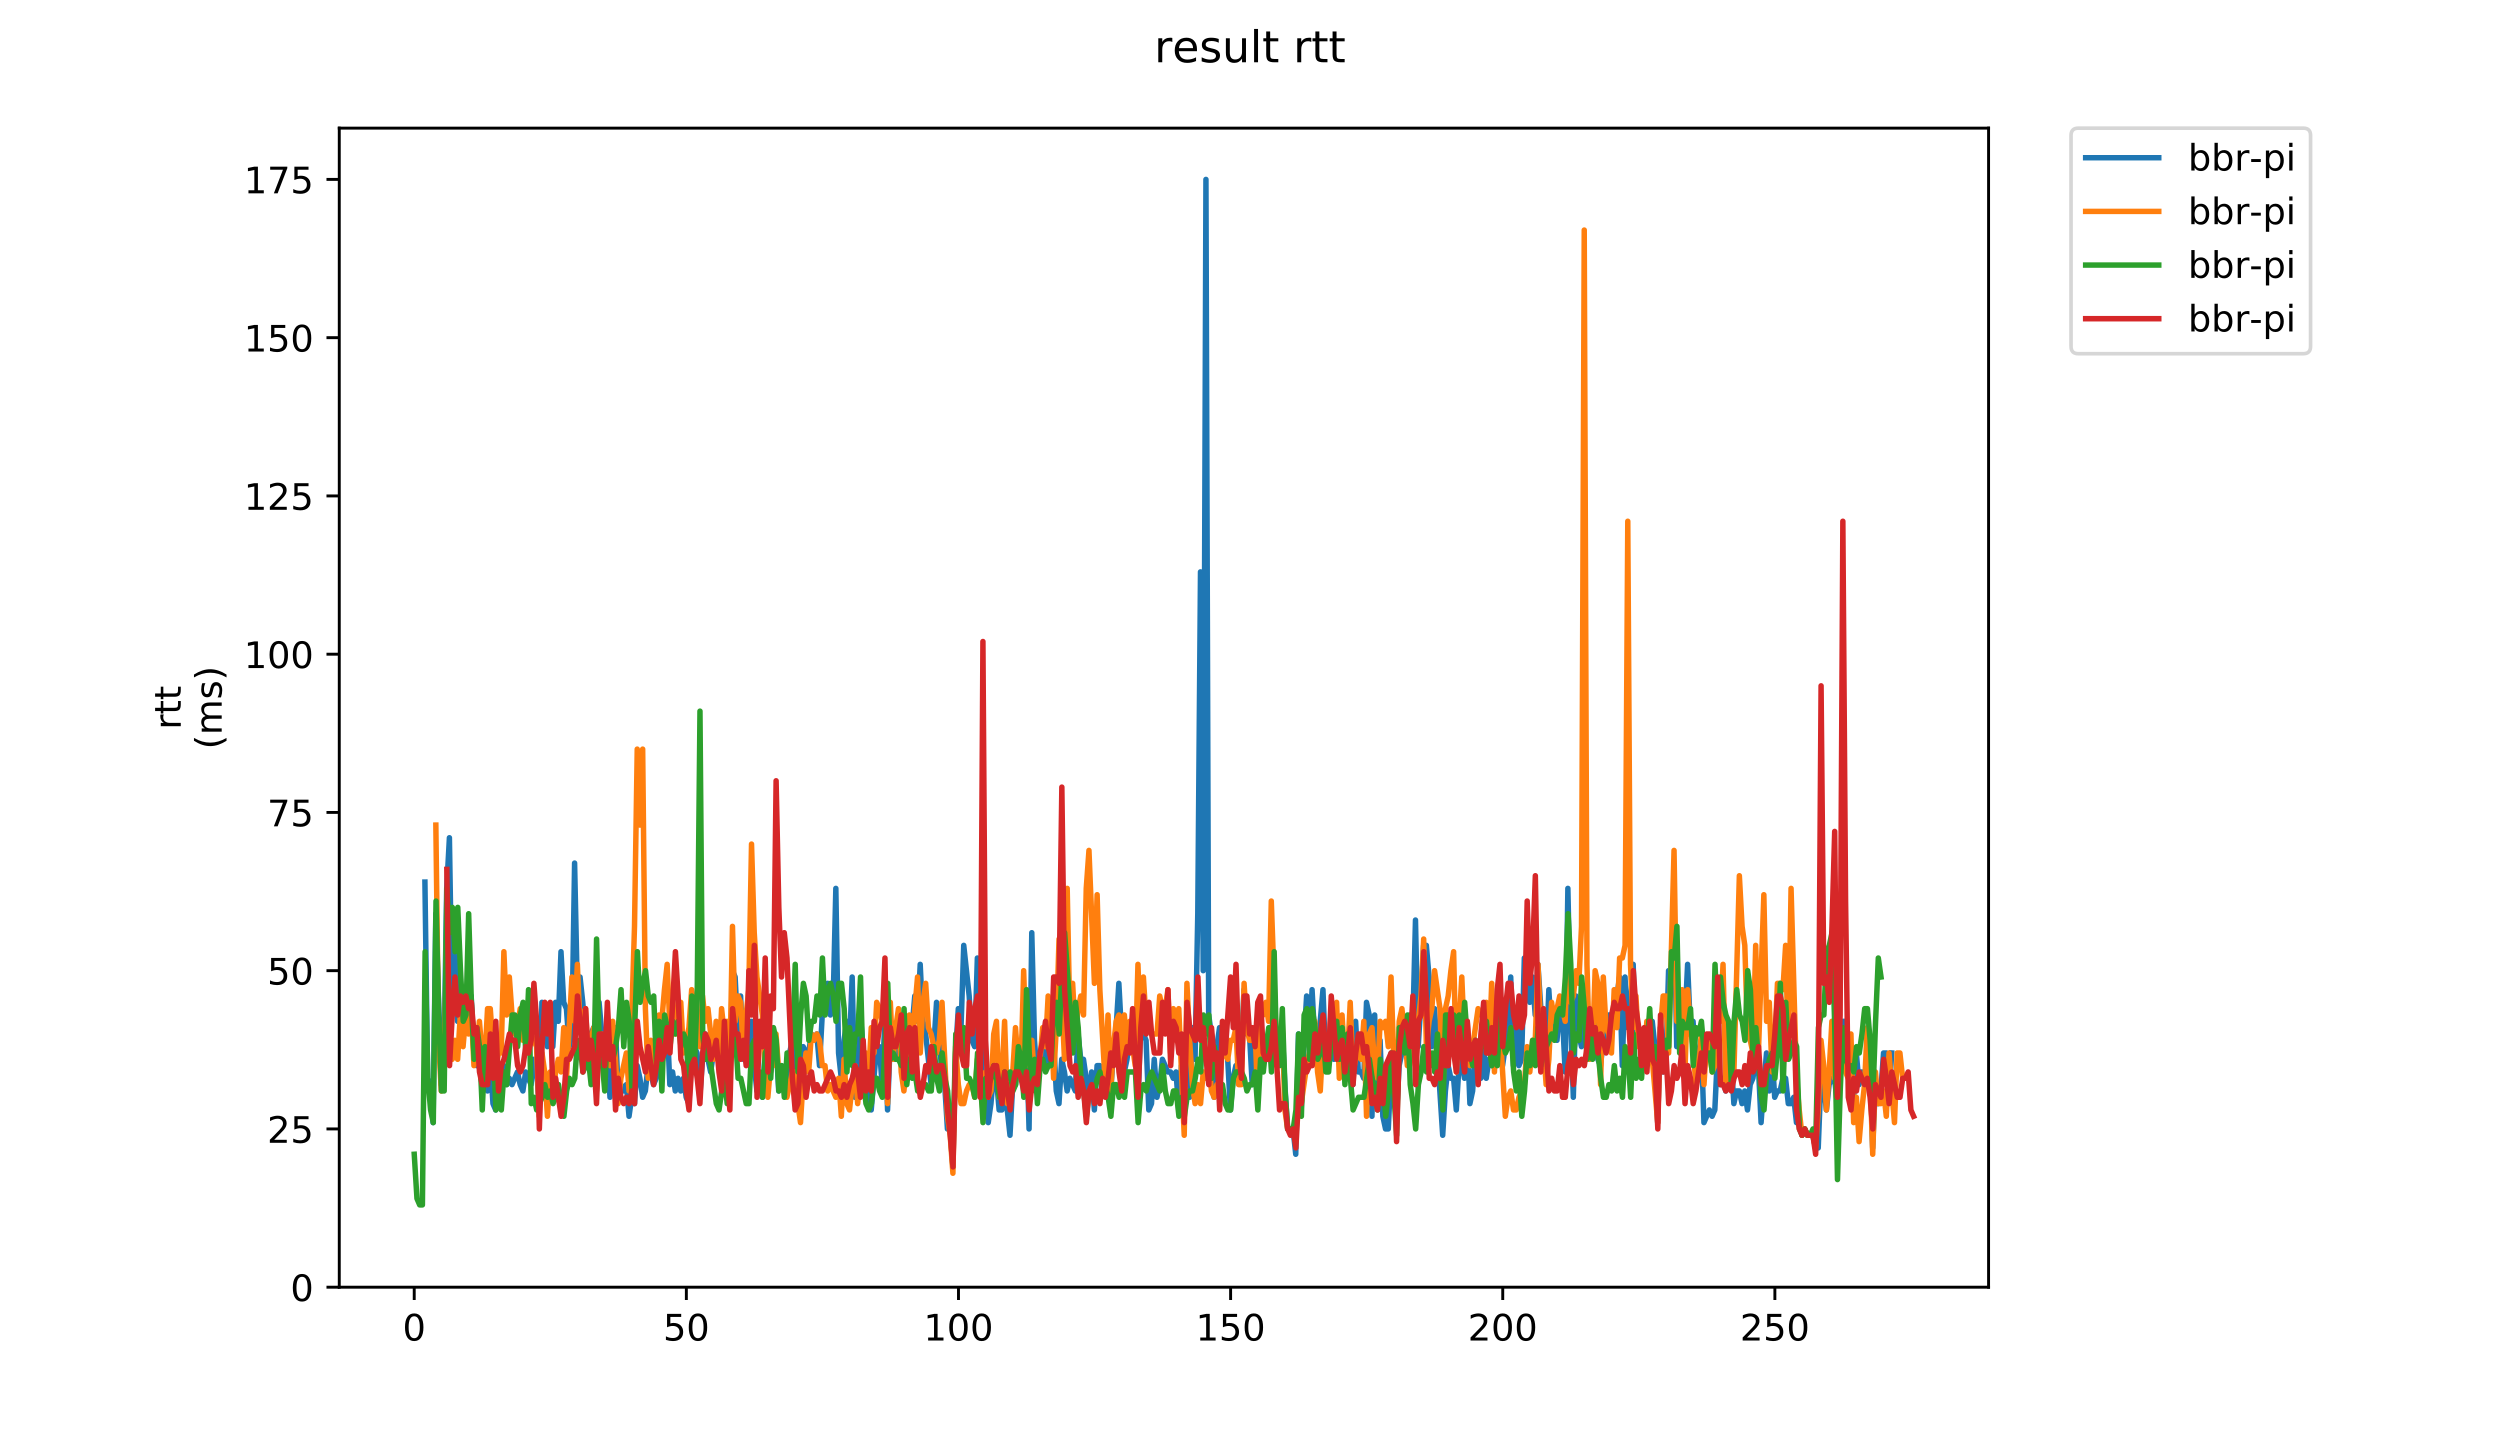 <?xml version="1.0" encoding="utf-8" standalone="no"?>
<!DOCTYPE svg PUBLIC "-//W3C//DTD SVG 1.1//EN"
  "http://www.w3.org/Graphics/SVG/1.1/DTD/svg11.dtd">
<!-- Created with matplotlib (https://matplotlib.org/) -->
<svg height="396pt" version="1.1" viewBox="0 0 684 396" width="684pt" xmlns="http://www.w3.org/2000/svg" xmlns:xlink="http://www.w3.org/1999/xlink">
 <defs>
  <style type="text/css">
*{stroke-linecap:butt;stroke-linejoin:round;}
  </style>
 </defs>
 <g id="figure_1">
  <g id="patch_1">
   <path d="M 0 396 
L 684 396 
L 684 0 
L 0 0 
z
" style="fill:#ffffff;"/>
  </g>
  <g id="axes_1">
   <g id="patch_2">
    <path d="M 92.824 352.174 
L 544.074 352.174 
L 544.074 35.062 
L 92.824 35.062 
z
" style="fill:#ffffff;"/>
   </g>
   <g id="matplotlib.axis_1">
    <g id="xtick_1">
     <g id="line2d_1">
      <defs>
       <path d="M 0 0 
L 0 3.5 
" id="m82072da9da" style="stroke:#000000;stroke-width:0.8;"/>
      </defs>
      <g>
       <use style="stroke:#000000;stroke-width:0.8;" x="113.331" xlink:href="#m82072da9da" y="352.174"/>
      </g>
     </g>
     <g id="text_1">
      <!-- 0 -->
      <defs>
       <path d="M 31.781 66.406 
Q 24.172 66.406 20.328 58.906 
Q 16.5 51.422 16.5 36.375 
Q 16.5 21.391 20.328 13.891 
Q 24.172 6.391 31.781 6.391 
Q 39.453 6.391 43.281 13.891 
Q 47.125 21.391 47.125 36.375 
Q 47.125 51.422 43.281 58.906 
Q 39.453 66.406 31.781 66.406 
z
M 31.781 74.219 
Q 44.047 74.219 50.516 64.516 
Q 56.984 54.828 56.984 36.375 
Q 56.984 17.969 50.516 8.266 
Q 44.047 -1.422 31.781 -1.422 
Q 19.531 -1.422 13.062 8.266 
Q 6.594 17.969 6.594 36.375 
Q 6.594 54.828 13.062 64.516 
Q 19.531 74.219 31.781 74.219 
z
" id="DejaVuSans-48"/>
      </defs>
      <g transform="translate(110.15 366.773)scale(0.1 -0.1)">
       <use xlink:href="#DejaVuSans-48"/>
      </g>
     </g>
    </g>
    <g id="xtick_2">
     <g id="line2d_2">
      <g>
       <use style="stroke:#000000;stroke-width:0.8;" x="187.786" xlink:href="#m82072da9da" y="352.174"/>
      </g>
     </g>
     <g id="text_2">
      <!-- 50 -->
      <defs>
       <path d="M 10.797 72.906 
L 49.516 72.906 
L 49.516 64.594 
L 19.828 64.594 
L 19.828 46.734 
Q 21.969 47.469 24.109 47.828 
Q 26.266 48.188 28.422 48.188 
Q 40.625 48.188 47.75 41.5 
Q 54.891 34.812 54.891 23.391 
Q 54.891 11.625 47.562 5.094 
Q 40.234 -1.422 26.906 -1.422 
Q 22.312 -1.422 17.547 -0.641 
Q 12.797 0.141 7.719 1.703 
L 7.719 11.625 
Q 12.109 9.234 16.797 8.062 
Q 21.484 6.891 26.703 6.891 
Q 35.156 6.891 40.078 11.328 
Q 45.016 15.766 45.016 23.391 
Q 45.016 31 40.078 35.438 
Q 35.156 39.891 26.703 39.891 
Q 22.75 39.891 18.812 39.016 
Q 14.891 38.141 10.797 36.281 
z
" id="DejaVuSans-53"/>
      </defs>
      <g transform="translate(181.423 366.773)scale(0.1 -0.1)">
       <use xlink:href="#DejaVuSans-53"/>
       <use x="63.623" xlink:href="#DejaVuSans-48"/>
      </g>
     </g>
    </g>
    <g id="xtick_3">
     <g id="line2d_3">
      <g>
       <use style="stroke:#000000;stroke-width:0.8;" x="262.241" xlink:href="#m82072da9da" y="352.174"/>
      </g>
     </g>
     <g id="text_3">
      <!-- 100 -->
      <defs>
       <path d="M 12.406 8.297 
L 28.516 8.297 
L 28.516 63.922 
L 10.984 60.406 
L 10.984 69.391 
L 28.422 72.906 
L 38.281 72.906 
L 38.281 8.297 
L 54.391 8.297 
L 54.391 0 
L 12.406 0 
z
" id="DejaVuSans-49"/>
      </defs>
      <g transform="translate(252.697 366.773)scale(0.1 -0.1)">
       <use xlink:href="#DejaVuSans-49"/>
       <use x="63.623" xlink:href="#DejaVuSans-48"/>
       <use x="127.246" xlink:href="#DejaVuSans-48"/>
      </g>
     </g>
    </g>
    <g id="xtick_4">
     <g id="line2d_4">
      <g>
       <use style="stroke:#000000;stroke-width:0.8;" x="336.696" xlink:href="#m82072da9da" y="352.174"/>
      </g>
     </g>
     <g id="text_4">
      <!-- 150 -->
      <g transform="translate(327.152 366.773)scale(0.1 -0.1)">
       <use xlink:href="#DejaVuSans-49"/>
       <use x="63.623" xlink:href="#DejaVuSans-53"/>
       <use x="127.246" xlink:href="#DejaVuSans-48"/>
      </g>
     </g>
    </g>
    <g id="xtick_5">
     <g id="line2d_5">
      <g>
       <use style="stroke:#000000;stroke-width:0.8;" x="411.15" xlink:href="#m82072da9da" y="352.174"/>
      </g>
     </g>
     <g id="text_5">
      <!-- 200 -->
      <defs>
       <path d="M 19.188 8.297 
L 53.609 8.297 
L 53.609 0 
L 7.328 0 
L 7.328 8.297 
Q 12.938 14.109 22.625 23.891 
Q 32.328 33.688 34.812 36.531 
Q 39.547 41.844 41.422 45.531 
Q 43.312 49.219 43.312 52.781 
Q 43.312 58.594 39.234 62.25 
Q 35.156 65.922 28.609 65.922 
Q 23.969 65.922 18.812 64.312 
Q 13.672 62.703 7.812 59.422 
L 7.812 69.391 
Q 13.766 71.781 18.938 73 
Q 24.125 74.219 28.422 74.219 
Q 39.75 74.219 46.484 68.547 
Q 53.219 62.891 53.219 53.422 
Q 53.219 48.922 51.531 44.891 
Q 49.859 40.875 45.406 35.406 
Q 44.188 33.984 37.641 27.219 
Q 31.109 20.453 19.188 8.297 
z
" id="DejaVuSans-50"/>
      </defs>
      <g transform="translate(401.607 366.773)scale(0.1 -0.1)">
       <use xlink:href="#DejaVuSans-50"/>
       <use x="63.623" xlink:href="#DejaVuSans-48"/>
       <use x="127.246" xlink:href="#DejaVuSans-48"/>
      </g>
     </g>
    </g>
    <g id="xtick_6">
     <g id="line2d_6">
      <g>
       <use style="stroke:#000000;stroke-width:0.8;" x="485.605" xlink:href="#m82072da9da" y="352.174"/>
      </g>
     </g>
     <g id="text_6">
      <!-- 250 -->
      <g transform="translate(476.062 366.773)scale(0.1 -0.1)">
       <use xlink:href="#DejaVuSans-50"/>
       <use x="63.623" xlink:href="#DejaVuSans-53"/>
       <use x="127.246" xlink:href="#DejaVuSans-48"/>
      </g>
     </g>
    </g>
   </g>
   <g id="matplotlib.axis_2">
    <g id="ytick_1">
     <g id="line2d_7">
      <defs>
       <path d="M 0 0 
L -3.5 0 
" id="m53acd245c8" style="stroke:#000000;stroke-width:0.8;"/>
      </defs>
      <g>
       <use style="stroke:#000000;stroke-width:0.8;" x="92.824" xlink:href="#m53acd245c8" y="352.174"/>
      </g>
     </g>
     <g id="text_7">
      <!-- 0 -->
      <g transform="translate(79.461 355.973)scale(0.1 -0.1)">
       <use xlink:href="#DejaVuSans-48"/>
      </g>
     </g>
    </g>
    <g id="ytick_2">
     <g id="line2d_8">
      <g>
       <use style="stroke:#000000;stroke-width:0.8;" x="92.824" xlink:href="#m53acd245c8" y="308.877"/>
      </g>
     </g>
     <g id="text_8">
      <!-- 25 -->
      <g transform="translate(73.099 312.676)scale(0.1 -0.1)">
       <use xlink:href="#DejaVuSans-50"/>
       <use x="63.623" xlink:href="#DejaVuSans-53"/>
      </g>
     </g>
    </g>
    <g id="ytick_3">
     <g id="line2d_9">
      <g>
       <use style="stroke:#000000;stroke-width:0.8;" x="92.824" xlink:href="#m53acd245c8" y="265.579"/>
      </g>
     </g>
     <g id="text_9">
      <!-- 50 -->
      <g transform="translate(73.099 269.378)scale(0.1 -0.1)">
       <use xlink:href="#DejaVuSans-53"/>
       <use x="63.623" xlink:href="#DejaVuSans-48"/>
      </g>
     </g>
    </g>
    <g id="ytick_4">
     <g id="line2d_10">
      <g>
       <use style="stroke:#000000;stroke-width:0.8;" x="92.824" xlink:href="#m53acd245c8" y="222.281"/>
      </g>
     </g>
     <g id="text_10">
      <!-- 75 -->
      <defs>
       <path d="M 8.203 72.906 
L 55.078 72.906 
L 55.078 68.703 
L 28.609 0 
L 18.312 0 
L 43.219 64.594 
L 8.203 64.594 
z
" id="DejaVuSans-55"/>
      </defs>
      <g transform="translate(73.099 226.081)scale(0.1 -0.1)">
       <use xlink:href="#DejaVuSans-55"/>
       <use x="63.623" xlink:href="#DejaVuSans-53"/>
      </g>
     </g>
    </g>
    <g id="ytick_5">
     <g id="line2d_11">
      <g>
       <use style="stroke:#000000;stroke-width:0.8;" x="92.824" xlink:href="#m53acd245c8" y="178.984"/>
      </g>
     </g>
     <g id="text_11">
      <!-- 100 -->
      <g transform="translate(66.736 182.783)scale(0.1 -0.1)">
       <use xlink:href="#DejaVuSans-49"/>
       <use x="63.623" xlink:href="#DejaVuSans-48"/>
       <use x="127.246" xlink:href="#DejaVuSans-48"/>
      </g>
     </g>
    </g>
    <g id="ytick_6">
     <g id="line2d_12">
      <g>
       <use style="stroke:#000000;stroke-width:0.8;" x="92.824" xlink:href="#m53acd245c8" y="135.686"/>
      </g>
     </g>
     <g id="text_12">
      <!-- 125 -->
      <g transform="translate(66.736 139.485)scale(0.1 -0.1)">
       <use xlink:href="#DejaVuSans-49"/>
       <use x="63.623" xlink:href="#DejaVuSans-50"/>
       <use x="127.246" xlink:href="#DejaVuSans-53"/>
      </g>
     </g>
    </g>
    <g id="ytick_7">
     <g id="line2d_13">
      <g>
       <use style="stroke:#000000;stroke-width:0.8;" x="92.824" xlink:href="#m53acd245c8" y="92.389"/>
      </g>
     </g>
     <g id="text_13">
      <!-- 150 -->
      <g transform="translate(66.736 96.188)scale(0.1 -0.1)">
       <use xlink:href="#DejaVuSans-49"/>
       <use x="63.623" xlink:href="#DejaVuSans-53"/>
       <use x="127.246" xlink:href="#DejaVuSans-48"/>
      </g>
     </g>
    </g>
    <g id="ytick_8">
     <g id="line2d_14">
      <g>
       <use style="stroke:#000000;stroke-width:0.8;" x="92.824" xlink:href="#m53acd245c8" y="49.091"/>
      </g>
     </g>
     <g id="text_14">
      <!-- 175 -->
      <g transform="translate(66.736 52.89)scale(0.1 -0.1)">
       <use xlink:href="#DejaVuSans-49"/>
       <use x="63.623" xlink:href="#DejaVuSans-55"/>
       <use x="127.246" xlink:href="#DejaVuSans-53"/>
      </g>
     </g>
    </g>
    <g id="text_15">
     <!-- rtt -->
     <defs>
      <path d="M 41.109 46.297 
Q 39.594 47.172 37.812 47.578 
Q 36.031 48 33.891 48 
Q 26.266 48 22.188 43.047 
Q 18.109 38.094 18.109 28.812 
L 18.109 0 
L 9.078 0 
L 9.078 54.688 
L 18.109 54.688 
L 18.109 46.188 
Q 20.953 51.172 25.484 53.578 
Q 30.031 56 36.531 56 
Q 37.453 56 38.578 55.875 
Q 39.703 55.766 41.062 55.516 
z
" id="DejaVuSans-114"/>
      <path d="M 18.312 70.219 
L 18.312 54.688 
L 36.812 54.688 
L 36.812 47.703 
L 18.312 47.703 
L 18.312 18.016 
Q 18.312 11.328 20.141 9.422 
Q 21.969 7.516 27.594 7.516 
L 36.812 7.516 
L 36.812 0 
L 27.594 0 
Q 17.188 0 13.234 3.875 
Q 9.281 7.766 9.281 18.016 
L 9.281 47.703 
L 2.688 47.703 
L 2.688 54.688 
L 9.281 54.688 
L 9.281 70.219 
z
" id="DejaVuSans-116"/>
     </defs>
     <g transform="translate(49.459 199.594)rotate(-90)scale(0.1 -0.1)">
      <use xlink:href="#DejaVuSans-114"/>
      <use x="41.113" xlink:href="#DejaVuSans-116"/>
      <use x="80.322" xlink:href="#DejaVuSans-116"/>
     </g>
     <!-- (ms) -->
     <defs>
      <path d="M 31 75.875 
Q 24.469 64.656 21.281 53.656 
Q 18.109 42.672 18.109 31.391 
Q 18.109 20.125 21.312 9.062 
Q 24.516 -2 31 -13.188 
L 23.188 -13.188 
Q 15.875 -1.703 12.234 9.375 
Q 8.594 20.453 8.594 31.391 
Q 8.594 42.281 12.203 53.312 
Q 15.828 64.359 23.188 75.875 
z
" id="DejaVuSans-40"/>
      <path d="M 52 44.188 
Q 55.375 50.25 60.062 53.125 
Q 64.75 56 71.094 56 
Q 79.641 56 84.281 50.016 
Q 88.922 44.047 88.922 33.016 
L 88.922 0 
L 79.891 0 
L 79.891 32.719 
Q 79.891 40.578 77.094 44.375 
Q 74.312 48.188 68.609 48.188 
Q 61.625 48.188 57.562 43.547 
Q 53.516 38.922 53.516 30.906 
L 53.516 0 
L 44.484 0 
L 44.484 32.719 
Q 44.484 40.625 41.703 44.406 
Q 38.922 48.188 33.109 48.188 
Q 26.219 48.188 22.156 43.531 
Q 18.109 38.875 18.109 30.906 
L 18.109 0 
L 9.078 0 
L 9.078 54.688 
L 18.109 54.688 
L 18.109 46.188 
Q 21.188 51.219 25.484 53.609 
Q 29.781 56 35.688 56 
Q 41.656 56 45.828 52.969 
Q 50 49.953 52 44.188 
z
" id="DejaVuSans-109"/>
      <path d="M 44.281 53.078 
L 44.281 44.578 
Q 40.484 46.531 36.375 47.5 
Q 32.281 48.484 27.875 48.484 
Q 21.188 48.484 17.844 46.438 
Q 14.5 44.391 14.5 40.281 
Q 14.5 37.156 16.891 35.375 
Q 19.281 33.594 26.516 31.984 
L 29.594 31.297 
Q 39.156 29.25 43.188 25.516 
Q 47.219 21.781 47.219 15.094 
Q 47.219 7.469 41.188 3.016 
Q 35.156 -1.422 24.609 -1.422 
Q 20.219 -1.422 15.453 -0.562 
Q 10.688 0.297 5.422 2 
L 5.422 11.281 
Q 10.406 8.688 15.234 7.391 
Q 20.062 6.109 24.812 6.109 
Q 31.156 6.109 34.562 8.281 
Q 37.984 10.453 37.984 14.406 
Q 37.984 18.062 35.516 20.016 
Q 33.062 21.969 24.703 23.781 
L 21.578 24.516 
Q 13.234 26.266 9.516 29.906 
Q 5.812 33.547 5.812 39.891 
Q 5.812 47.609 11.281 51.797 
Q 16.75 56 26.812 56 
Q 31.781 56 36.172 55.266 
Q 40.578 54.547 44.281 53.078 
z
" id="DejaVuSans-115"/>
      <path d="M 8.016 75.875 
L 15.828 75.875 
Q 23.141 64.359 26.781 53.312 
Q 30.422 42.281 30.422 31.391 
Q 30.422 20.453 26.781 9.375 
Q 23.141 -1.703 15.828 -13.188 
L 8.016 -13.188 
Q 14.5 -2 17.703 9.062 
Q 20.906 20.125 20.906 31.391 
Q 20.906 42.672 17.703 53.656 
Q 14.5 64.656 8.016 75.875 
z
" id="DejaVuSans-41"/>
     </defs>
     <g transform="translate(60.657 204.995)rotate(-90)scale(0.1 -0.1)">
      <use xlink:href="#DejaVuSans-40"/>
      <use x="39.014" xlink:href="#DejaVuSans-109"/>
      <use x="136.426" xlink:href="#DejaVuSans-115"/>
      <use x="188.525" xlink:href="#DejaVuSans-41"/>
     </g>
    </g>
   </g>
   <g id="line2d_15">
    <path clip-path="url(#p04b43023fa)" d="M 116.258 241.332 
L 117.003 295.021 
L 117.747 296.753 
L 118.492 307.145 
L 119.237 249.992 
L 120.726 296.753 
L 121.47 289.826 
L 122.215 243.064 
L 122.959 229.209 
L 123.704 275.97 
L 124.448 253.456 
L 125.193 279.434 
L 125.938 275.97 
L 126.682 279.434 
L 127.427 281.166 
L 128.171 277.702 
L 128.916 272.507 
L 129.66 288.094 
L 130.405 291.558 
L 131.149 291.558 
L 131.894 295.021 
L 132.638 293.289 
L 133.383 298.485 
L 134.128 289.826 
L 134.872 301.949 
L 135.617 303.681 
L 136.361 296.753 
L 137.106 295.021 
L 137.85 291.558 
L 138.595 296.753 
L 139.339 295.021 
L 140.084 296.753 
L 141.573 293.289 
L 142.318 296.753 
L 143.062 298.485 
L 143.807 293.289 
L 145.296 296.753 
L 146.04 289.826 
L 146.785 291.558 
L 147.529 303.681 
L 148.274 274.238 
L 149.019 277.702 
L 149.763 286.362 
L 150.508 284.63 
L 151.252 286.362 
L 151.997 274.238 
L 152.741 279.434 
L 153.486 260.383 
L 154.23 274.238 
L 154.975 275.97 
L 155.719 286.362 
L 156.464 282.898 
L 157.209 236.137 
L 157.953 270.775 
L 158.698 267.311 
L 159.442 274.238 
L 160.187 282.898 
L 160.931 286.362 
L 161.676 282.898 
L 162.42 281.166 
L 163.165 298.485 
L 163.91 274.238 
L 164.654 282.898 
L 165.399 282.898 
L 166.143 286.362 
L 166.888 300.217 
L 167.632 284.63 
L 168.377 281.166 
L 169.121 298.485 
L 169.866 296.753 
L 170.61 298.485 
L 171.355 296.753 
L 172.1 305.413 
L 172.844 300.217 
L 173.589 301.949 
L 174.333 291.558 
L 175.078 295.021 
L 175.822 300.217 
L 176.567 298.485 
L 177.311 291.558 
L 178.056 293.289 
L 178.801 296.753 
L 179.545 295.021 
L 180.29 279.434 
L 181.034 291.558 
L 181.779 286.362 
L 182.523 279.434 
L 183.268 296.753 
L 184.012 293.289 
L 184.757 298.485 
L 185.501 295.021 
L 186.246 298.485 
L 186.991 295.021 
L 187.735 300.217 
L 188.48 301.949 
L 189.224 288.094 
L 189.969 286.362 
L 190.713 288.094 
L 191.458 300.217 
L 192.202 289.826 
L 192.947 282.898 
L 193.691 289.826 
L 194.436 293.289 
L 195.181 288.094 
L 195.925 284.63 
L 196.67 289.826 
L 197.414 284.63 
L 198.159 286.362 
L 198.903 291.558 
L 199.648 298.485 
L 200.392 265.579 
L 201.137 267.311 
L 201.882 282.898 
L 202.626 272.507 
L 203.371 289.826 
L 204.115 289.826 
L 204.86 281.166 
L 205.604 279.434 
L 206.349 291.558 
L 207.093 298.485 
L 207.838 296.753 
L 208.582 300.217 
L 209.327 288.094 
L 210.072 295.021 
L 210.816 293.289 
L 211.561 288.094 
L 212.305 284.63 
L 213.05 298.485 
L 213.794 291.558 
L 215.283 298.485 
L 216.028 288.094 
L 216.773 284.63 
L 217.517 289.826 
L 218.262 298.485 
L 219.006 296.753 
L 219.751 286.362 
L 220.495 288.094 
L 221.24 288.094 
L 221.984 282.898 
L 222.729 284.63 
L 223.473 282.898 
L 224.218 291.558 
L 224.963 277.702 
L 225.707 272.507 
L 226.452 269.043 
L 227.196 277.702 
L 227.941 274.238 
L 228.685 243.064 
L 229.43 288.094 
L 230.174 295.021 
L 230.919 284.63 
L 231.664 279.434 
L 232.408 286.362 
L 233.153 267.311 
L 233.897 300.217 
L 234.642 300.217 
L 235.386 277.702 
L 236.131 286.362 
L 236.875 298.485 
L 237.62 296.753 
L 238.364 303.681 
L 239.854 286.362 
L 240.598 286.362 
L 241.343 296.753 
L 242.087 279.434 
L 242.832 303.681 
L 243.576 284.63 
L 244.321 286.362 
L 245.065 289.826 
L 245.81 288.094 
L 246.554 282.898 
L 247.299 293.289 
L 248.044 282.898 
L 248.788 284.63 
L 249.533 281.166 
L 250.277 272.507 
L 251.022 279.434 
L 251.766 263.847 
L 252.511 279.434 
L 253.255 282.898 
L 254.745 296.753 
L 255.489 286.362 
L 256.234 274.238 
L 256.978 282.898 
L 257.723 295.021 
L 258.467 296.753 
L 259.212 308.877 
L 259.956 308.877 
L 260.701 319.268 
L 261.445 288.094 
L 262.19 275.97 
L 262.935 281.166 
L 263.679 258.651 
L 265.168 272.507 
L 265.913 284.63 
L 266.657 286.362 
L 267.402 262.115 
L 268.146 267.311 
L 268.891 301.949 
L 269.636 293.289 
L 270.38 307.145 
L 271.125 301.949 
L 271.869 293.289 
L 272.614 295.021 
L 273.358 303.681 
L 274.103 303.681 
L 274.847 300.217 
L 275.592 303.681 
L 276.336 310.608 
L 277.081 296.753 
L 277.826 296.753 
L 278.57 286.362 
L 279.315 286.362 
L 280.059 281.166 
L 280.804 282.898 
L 281.548 308.877 
L 282.293 255.188 
L 283.037 284.63 
L 283.782 295.021 
L 284.526 288.094 
L 285.271 286.362 
L 286.016 291.558 
L 286.76 284.63 
L 287.505 291.558 
L 288.249 284.63 
L 288.994 298.485 
L 289.738 301.949 
L 290.483 289.826 
L 291.227 293.289 
L 291.972 298.485 
L 292.717 295.021 
L 294.206 298.485 
L 294.95 282.898 
L 295.695 289.826 
L 296.439 289.826 
L 297.928 300.217 
L 298.673 293.289 
L 299.417 303.681 
L 300.162 291.558 
L 300.907 291.558 
L 301.651 295.021 
L 302.396 291.558 
L 303.14 289.826 
L 303.885 298.485 
L 304.629 288.094 
L 305.374 281.166 
L 306.118 269.043 
L 306.863 282.898 
L 307.608 293.289 
L 308.352 289.826 
L 309.097 282.898 
L 309.841 282.898 
L 310.586 286.362 
L 311.33 301.949 
L 312.075 281.166 
L 313.564 284.63 
L 314.308 303.681 
L 315.053 301.949 
L 315.798 289.826 
L 316.542 300.217 
L 317.287 296.753 
L 318.031 289.826 
L 319.52 293.289 
L 320.265 293.289 
L 321.009 295.021 
L 321.754 293.289 
L 322.499 303.681 
L 323.243 291.558 
L 323.988 300.217 
L 324.732 293.289 
L 325.477 300.217 
L 326.221 281.166 
L 326.966 289.826 
L 327.71 249.992 
L 328.455 156.469 
L 329.199 265.579 
L 329.944 49.091 
L 330.689 277.702 
L 331.433 282.898 
L 332.178 300.217 
L 332.922 286.362 
L 333.667 281.166 
L 334.411 286.362 
L 335.156 286.362 
L 335.9 289.826 
L 336.645 303.681 
L 337.389 295.021 
L 338.134 291.558 
L 338.879 291.558 
L 339.623 286.362 
L 340.368 270.775 
L 341.112 282.898 
L 341.857 282.898 
L 342.601 296.753 
L 343.346 284.63 
L 344.09 295.021 
L 344.835 291.558 
L 345.58 286.362 
L 346.324 289.826 
L 347.069 286.362 
L 347.813 284.63 
L 348.558 275.97 
L 349.302 286.362 
L 350.047 286.362 
L 350.791 281.166 
L 351.536 296.753 
L 352.28 308.877 
L 353.77 308.877 
L 354.514 315.804 
L 355.259 282.898 
L 356.003 303.681 
L 356.748 284.63 
L 357.492 272.507 
L 358.237 286.362 
L 358.981 270.775 
L 359.726 284.63 
L 360.471 282.898 
L 361.215 279.434 
L 361.96 270.775 
L 362.704 289.826 
L 363.449 286.362 
L 364.193 284.63 
L 364.938 289.826 
L 365.682 282.898 
L 366.427 286.362 
L 367.171 284.63 
L 369.405 284.63 
L 370.15 296.753 
L 370.894 279.434 
L 371.639 293.289 
L 372.383 293.289 
L 373.128 295.021 
L 373.872 274.238 
L 374.617 277.702 
L 375.362 305.413 
L 376.106 277.702 
L 376.851 300.217 
L 377.595 284.63 
L 378.34 305.413 
L 379.084 308.877 
L 379.829 308.877 
L 380.573 293.289 
L 381.318 298.485 
L 382.062 305.413 
L 382.807 291.558 
L 383.552 288.094 
L 384.296 288.094 
L 385.041 284.63 
L 385.785 277.702 
L 386.53 281.166 
L 387.274 251.724 
L 388.019 286.362 
L 388.763 274.238 
L 389.508 258.651 
L 390.252 258.651 
L 390.997 267.311 
L 391.742 286.362 
L 392.486 275.97 
L 394.72 310.608 
L 395.464 298.485 
L 396.209 291.558 
L 396.953 295.021 
L 397.698 295.021 
L 398.443 303.681 
L 399.187 291.558 
L 399.932 289.826 
L 400.676 295.021 
L 401.421 282.898 
L 402.165 301.949 
L 402.91 298.485 
L 403.654 288.094 
L 404.399 293.289 
L 405.143 295.021 
L 405.888 286.362 
L 406.633 295.021 
L 407.377 289.826 
L 408.122 291.558 
L 408.866 282.898 
L 409.611 286.362 
L 410.355 284.63 
L 411.1 291.558 
L 411.844 286.362 
L 412.589 282.898 
L 413.334 267.311 
L 414.078 291.558 
L 414.823 275.97 
L 415.567 291.558 
L 416.312 289.826 
L 417.056 262.115 
L 417.801 270.775 
L 418.545 274.238 
L 419.29 267.311 
L 420.034 277.702 
L 420.779 263.847 
L 422.268 286.362 
L 423.013 291.558 
L 423.757 270.775 
L 424.502 282.898 
L 425.246 277.702 
L 425.991 284.63 
L 426.735 275.97 
L 427.48 277.702 
L 428.225 293.289 
L 428.969 243.064 
L 429.714 277.702 
L 430.458 300.217 
L 431.203 272.507 
L 431.947 282.898 
L 432.692 286.362 
L 433.436 277.702 
L 434.181 286.362 
L 435.67 286.362 
L 436.415 277.702 
L 437.159 289.826 
L 437.904 291.558 
L 438.648 284.63 
L 439.393 284.63 
L 440.137 277.702 
L 440.882 277.702 
L 441.626 279.434 
L 442.371 272.507 
L 443.115 267.311 
L 443.86 291.558 
L 444.605 267.311 
L 445.349 281.166 
L 446.094 274.238 
L 446.838 263.847 
L 447.583 286.362 
L 448.327 282.898 
L 449.072 286.362 
L 449.816 282.898 
L 450.561 284.63 
L 451.306 288.094 
L 452.05 279.434 
L 452.795 286.362 
L 453.539 307.145 
L 454.284 281.166 
L 455.028 293.289 
L 455.773 291.558 
L 456.517 265.579 
L 457.262 267.311 
L 458.006 246.528 
L 458.751 286.362 
L 459.496 282.898 
L 460.24 277.702 
L 460.985 279.434 
L 461.729 263.847 
L 462.474 281.166 
L 463.218 279.434 
L 463.963 289.826 
L 464.707 289.826 
L 465.452 284.63 
L 466.197 307.145 
L 467.686 303.681 
L 468.43 305.413 
L 469.175 303.681 
L 469.919 288.094 
L 470.664 296.753 
L 471.408 295.021 
L 472.153 298.485 
L 472.897 291.558 
L 473.642 289.826 
L 474.387 301.949 
L 475.131 298.485 
L 475.876 298.485 
L 476.62 301.949 
L 477.365 298.485 
L 478.109 303.681 
L 478.854 296.753 
L 479.598 295.021 
L 480.343 289.826 
L 481.087 291.558 
L 481.832 307.145 
L 482.577 296.753 
L 483.321 288.094 
L 484.066 298.485 
L 484.81 288.094 
L 485.555 300.217 
L 486.299 298.485 
L 487.044 298.485 
L 487.788 295.021 
L 488.533 295.021 
L 489.278 301.949 
L 490.022 301.949 
L 490.767 300.217 
L 491.511 307.145 
L 492.256 307.145 
L 493 310.608 
L 493.745 308.877 
L 494.489 310.608 
L 495.978 310.608 
L 496.723 314.072 
L 497.468 314.072 
L 498.212 295.021 
L 498.957 296.753 
L 499.701 303.681 
L 500.446 296.753 
L 501.19 295.021 
L 501.935 295.021 
L 502.679 301.949 
L 503.424 284.63 
L 504.169 279.434 
L 504.913 279.434 
L 505.658 293.289 
L 506.402 291.558 
L 507.147 300.217 
L 507.891 288.094 
L 508.636 296.753 
L 509.38 293.289 
L 510.869 296.753 
L 511.614 289.826 
L 512.359 314.072 
L 513.103 296.753 
L 513.848 301.949 
L 514.592 298.485 
L 515.337 288.094 
L 516.081 288.094 
L 516.826 300.217 
L 517.57 288.094 
L 517.57 288.094 
" style="fill:none;stroke:#1f77b4;stroke-linecap:square;stroke-width:1.5;"/>
   </g>
   <g id="line2d_16">
    <path clip-path="url(#p04b43023fa)" d="M 119.248 225.745 
L 119.993 284.63 
L 120.738 298.485 
L 121.482 293.289 
L 122.227 255.188 
L 122.971 284.63 
L 123.716 289.826 
L 124.46 284.63 
L 125.205 289.826 
L 125.949 277.702 
L 126.694 286.362 
L 127.439 277.702 
L 128.183 282.898 
L 128.928 275.97 
L 129.672 291.558 
L 130.417 288.094 
L 131.161 279.434 
L 131.906 288.094 
L 132.65 289.826 
L 133.395 275.97 
L 134.139 275.97 
L 134.884 286.362 
L 135.629 293.289 
L 136.373 288.094 
L 137.118 288.094 
L 137.862 260.383 
L 138.607 277.702 
L 139.351 267.311 
L 140.096 277.702 
L 140.84 282.898 
L 141.585 281.166 
L 142.33 275.97 
L 143.074 284.63 
L 144.563 284.63 
L 145.308 282.898 
L 146.797 286.362 
L 147.541 305.413 
L 148.286 288.094 
L 149.03 293.289 
L 149.775 305.413 
L 150.52 293.289 
L 151.264 300.217 
L 152.009 293.289 
L 152.753 289.826 
L 153.498 293.289 
L 154.242 281.166 
L 154.987 295.021 
L 156.476 267.311 
L 157.22 279.434 
L 157.965 263.847 
L 158.71 281.166 
L 159.454 277.702 
L 160.199 275.97 
L 160.943 289.826 
L 161.688 284.63 
L 162.432 281.166 
L 163.177 298.485 
L 163.921 282.898 
L 164.666 282.898 
L 165.411 291.558 
L 166.155 281.166 
L 166.9 291.558 
L 167.644 279.434 
L 168.389 289.826 
L 169.133 301.949 
L 169.878 295.021 
L 171.367 288.094 
L 172.111 298.485 
L 172.856 277.702 
L 173.601 253.456 
L 174.345 204.962 
L 175.09 225.745 
L 175.834 204.962 
L 176.579 275.97 
L 177.323 295.021 
L 178.068 284.63 
L 178.812 295.021 
L 179.557 281.166 
L 180.302 277.702 
L 181.046 279.434 
L 181.791 270.775 
L 182.535 263.847 
L 183.28 281.166 
L 184.024 275.97 
L 184.769 282.898 
L 185.513 274.238 
L 186.258 274.238 
L 187.002 288.094 
L 188.492 281.166 
L 189.236 270.775 
L 191.47 286.362 
L 192.214 272.507 
L 192.959 279.434 
L 193.703 275.97 
L 195.193 289.826 
L 195.937 279.434 
L 196.682 291.558 
L 197.426 275.97 
L 198.171 282.898 
L 198.915 279.434 
L 199.66 293.289 
L 200.404 253.456 
L 201.149 279.434 
L 201.893 272.507 
L 202.638 274.238 
L 203.383 288.094 
L 204.127 277.702 
L 204.872 270.775 
L 205.616 230.941 
L 206.361 255.188 
L 207.105 267.311 
L 208.594 277.702 
L 209.339 293.289 
L 210.083 300.217 
L 210.828 291.558 
L 211.573 291.558 
L 212.317 282.898 
L 213.062 293.289 
L 213.806 296.753 
L 214.551 293.289 
L 215.295 300.217 
L 216.784 293.289 
L 217.529 293.289 
L 218.274 301.949 
L 219.018 307.145 
L 219.763 295.021 
L 220.507 288.094 
L 221.252 293.289 
L 221.996 282.898 
L 222.741 284.63 
L 223.485 282.898 
L 224.23 284.63 
L 224.974 291.558 
L 225.719 291.558 
L 226.464 298.485 
L 227.208 296.753 
L 228.697 300.217 
L 229.442 295.021 
L 230.186 305.413 
L 230.931 289.826 
L 231.675 301.949 
L 232.42 303.681 
L 233.165 296.753 
L 233.909 291.558 
L 234.654 301.949 
L 235.398 295.021 
L 236.143 295.021 
L 236.887 288.094 
L 237.632 295.021 
L 238.376 281.166 
L 239.121 288.094 
L 239.865 274.238 
L 240.61 275.97 
L 241.355 279.434 
L 242.099 270.775 
L 242.844 301.949 
L 243.588 274.238 
L 244.333 289.826 
L 245.077 281.166 
L 245.822 275.97 
L 246.566 293.289 
L 247.311 298.485 
L 248.055 291.558 
L 248.8 277.702 
L 249.545 284.63 
L 251.034 267.311 
L 251.778 288.094 
L 252.523 274.238 
L 253.267 269.043 
L 254.012 281.166 
L 254.756 282.898 
L 255.501 286.362 
L 256.246 288.094 
L 256.99 284.63 
L 257.735 274.238 
L 259.224 305.413 
L 259.968 310.608 
L 260.713 321 
L 261.457 286.362 
L 262.202 296.753 
L 262.946 301.949 
L 263.691 301.949 
L 264.436 298.485 
L 265.18 296.753 
L 265.925 296.753 
L 266.669 300.217 
L 267.414 289.826 
L 268.158 293.289 
L 268.903 303.681 
L 269.647 293.289 
L 270.392 300.217 
L 271.137 298.485 
L 271.881 282.898 
L 272.626 279.434 
L 273.37 300.217 
L 274.115 295.021 
L 274.859 279.434 
L 275.604 301.949 
L 276.348 300.217 
L 277.093 293.289 
L 277.837 281.166 
L 278.582 291.558 
L 279.327 293.289 
L 280.071 265.579 
L 280.816 288.094 
L 281.56 291.558 
L 282.305 284.63 
L 283.049 295.021 
L 283.794 291.558 
L 284.538 289.826 
L 285.283 281.166 
L 286.028 286.362 
L 286.772 272.507 
L 287.517 275.97 
L 288.261 295.021 
L 289.006 281.166 
L 289.75 256.919 
L 291.239 289.826 
L 291.984 243.064 
L 292.728 279.434 
L 293.473 269.043 
L 294.218 282.898 
L 294.962 275.97 
L 295.707 272.507 
L 296.451 277.702 
L 297.196 243.064 
L 297.94 232.673 
L 299.429 269.043 
L 300.174 244.796 
L 300.918 270.775 
L 302.408 296.753 
L 303.152 277.702 
L 303.897 298.485 
L 304.641 286.362 
L 305.386 279.434 
L 306.13 277.702 
L 306.875 295.021 
L 307.619 277.702 
L 308.364 286.362 
L 309.109 279.434 
L 309.853 286.362 
L 310.598 291.558 
L 311.342 263.847 
L 312.087 282.898 
L 312.831 267.311 
L 313.576 279.434 
L 315.065 282.898 
L 316.554 282.898 
L 317.299 272.507 
L 318.043 275.97 
L 318.788 275.97 
L 319.532 270.775 
L 320.277 288.094 
L 321.021 275.97 
L 321.766 284.63 
L 322.51 275.97 
L 324 310.608 
L 324.744 269.043 
L 325.489 284.63 
L 326.233 296.753 
L 326.978 301.949 
L 327.722 296.753 
L 328.467 301.949 
L 329.211 293.289 
L 329.956 295.021 
L 330.7 289.826 
L 331.445 298.485 
L 332.19 300.217 
L 332.934 296.753 
L 333.679 298.485 
L 334.423 286.362 
L 335.912 289.826 
L 336.657 284.63 
L 337.401 284.63 
L 338.146 281.166 
L 338.891 296.753 
L 339.635 296.753 
L 340.38 269.043 
L 341.124 281.166 
L 341.869 284.63 
L 342.613 284.63 
L 343.358 281.166 
L 344.102 300.217 
L 344.847 274.238 
L 345.591 277.702 
L 346.336 274.238 
L 347.081 279.434 
L 347.825 246.528 
L 348.57 267.311 
L 349.314 291.558 
L 350.059 289.826 
L 350.803 279.434 
L 351.548 303.681 
L 352.292 308.877 
L 353.781 308.877 
L 354.526 310.608 
L 355.271 298.485 
L 356.015 301.949 
L 357.504 291.558 
L 358.249 288.094 
L 358.993 289.826 
L 359.738 279.434 
L 360.482 293.289 
L 361.227 298.485 
L 361.972 284.63 
L 362.716 291.558 
L 363.461 291.558 
L 364.205 275.97 
L 364.95 279.434 
L 365.694 274.238 
L 366.439 295.021 
L 367.183 277.702 
L 367.928 289.826 
L 368.672 289.826 
L 369.417 274.238 
L 370.162 293.289 
L 370.906 289.826 
L 371.651 284.63 
L 372.395 289.826 
L 373.14 279.434 
L 373.884 305.413 
L 374.629 282.898 
L 375.373 281.166 
L 376.118 291.558 
L 376.863 295.021 
L 377.607 279.434 
L 378.352 281.166 
L 379.096 279.434 
L 379.841 286.362 
L 380.585 267.311 
L 381.33 289.826 
L 382.074 303.681 
L 382.819 279.434 
L 383.563 275.97 
L 384.308 282.898 
L 385.053 291.558 
L 385.797 286.362 
L 386.542 288.094 
L 387.286 291.558 
L 388.031 279.434 
L 388.775 272.507 
L 389.52 256.919 
L 390.264 286.362 
L 391.009 279.434 
L 391.754 275.97 
L 392.498 265.579 
L 393.987 275.97 
L 394.732 300.217 
L 395.476 275.97 
L 396.221 272.507 
L 396.965 265.579 
L 397.71 260.383 
L 398.454 293.289 
L 399.944 267.311 
L 400.688 284.63 
L 401.433 279.434 
L 402.177 291.558 
L 404.411 275.97 
L 405.155 277.702 
L 405.9 277.702 
L 406.644 274.238 
L 407.389 288.094 
L 408.134 269.043 
L 408.878 293.289 
L 409.623 275.97 
L 410.367 281.166 
L 411.856 305.413 
L 412.601 300.217 
L 413.345 298.485 
L 414.09 303.681 
L 414.835 303.681 
L 415.579 300.217 
L 417.068 296.753 
L 417.813 286.362 
L 418.557 293.289 
L 419.302 284.63 
L 420.046 284.63 
L 420.791 263.847 
L 421.535 281.166 
L 422.28 286.362 
L 423.025 296.753 
L 423.769 289.826 
L 424.514 274.238 
L 425.258 279.434 
L 426.747 272.507 
L 428.236 279.434 
L 428.981 255.188 
L 429.726 274.238 
L 430.47 272.507 
L 431.215 265.579 
L 431.959 269.043 
L 432.704 253.456 
L 433.448 62.946 
L 434.193 263.847 
L 434.937 289.826 
L 435.682 288.094 
L 436.426 265.579 
L 437.171 269.043 
L 437.916 296.753 
L 438.66 267.311 
L 439.405 281.166 
L 440.149 282.898 
L 440.894 288.094 
L 441.638 270.775 
L 442.383 281.166 
L 443.127 262.115 
L 443.872 262.115 
L 444.616 258.651 
L 445.361 142.614 
L 446.106 263.847 
L 446.85 281.166 
L 447.595 272.507 
L 448.339 286.362 
L 449.084 282.898 
L 449.828 289.826 
L 450.573 279.434 
L 451.317 281.166 
L 453.551 307.145 
L 454.296 281.166 
L 455.04 272.507 
L 455.785 272.507 
L 456.529 288.094 
L 458.018 232.673 
L 458.763 279.434 
L 459.507 275.97 
L 460.252 270.775 
L 460.997 293.289 
L 461.741 270.775 
L 462.486 281.166 
L 463.23 286.362 
L 463.975 296.753 
L 464.719 293.289 
L 465.464 282.898 
L 466.208 296.753 
L 466.953 284.63 
L 467.698 286.362 
L 468.442 293.289 
L 469.187 291.558 
L 469.931 275.97 
L 470.676 279.434 
L 471.42 263.847 
L 472.165 296.753 
L 472.909 288.094 
L 473.654 289.826 
L 474.398 293.289 
L 475.888 239.6 
L 476.632 253.456 
L 477.377 258.651 
L 478.121 282.898 
L 478.866 284.63 
L 479.61 288.094 
L 480.355 258.651 
L 481.099 288.094 
L 482.589 244.796 
L 483.333 279.434 
L 484.078 274.238 
L 484.822 293.289 
L 485.567 286.362 
L 486.311 269.043 
L 487.056 269.043 
L 487.8 270.775 
L 488.545 258.651 
L 489.289 288.094 
L 490.034 243.064 
L 491.523 295.021 
L 492.268 303.681 
L 493.012 310.608 
L 493.757 308.877 
L 494.501 310.608 
L 495.99 310.608 
L 496.735 314.072 
L 497.479 303.681 
L 498.224 284.63 
L 498.969 291.558 
L 499.713 303.681 
L 500.458 293.289 
L 501.202 279.434 
L 501.947 295.021 
L 502.691 288.094 
L 503.436 286.362 
L 504.18 282.898 
L 504.925 293.289 
L 505.67 295.021 
L 506.414 282.898 
L 507.159 307.145 
L 507.903 300.217 
L 508.648 312.34 
L 509.392 303.681 
L 510.137 296.753 
L 510.881 281.166 
L 511.626 293.289 
L 512.37 315.804 
L 513.115 293.289 
L 513.86 301.949 
L 514.604 301.949 
L 515.349 298.485 
L 516.093 305.413 
L 516.838 288.094 
L 517.582 298.485 
L 518.327 307.145 
L 519.071 288.094 
L 519.816 288.094 
L 520.561 295.021 
L 520.561 295.021 
" style="fill:none;stroke:#ff7f0e;stroke-linecap:square;stroke-width:1.5;"/>
   </g>
   <g id="line2d_17">
    <path clip-path="url(#p04b43023fa)" d="M 113.335 315.804 
L 114.08 327.928 
L 114.824 329.659 
L 115.569 329.659 
L 116.313 260.383 
L 117.058 295.021 
L 117.803 303.681 
L 118.547 307.145 
L 119.292 246.528 
L 120.036 277.702 
L 120.781 298.485 
L 121.525 298.485 
L 122.27 243.064 
L 123.014 255.188 
L 123.759 248.26 
L 124.504 260.383 
L 125.248 248.26 
L 125.993 265.579 
L 126.737 279.434 
L 127.482 277.702 
L 128.226 249.992 
L 128.971 274.238 
L 129.715 289.826 
L 130.46 281.166 
L 131.204 286.362 
L 131.949 303.681 
L 132.694 286.362 
L 133.438 295.021 
L 134.183 293.289 
L 134.927 284.63 
L 135.672 303.681 
L 136.416 298.485 
L 137.161 303.681 
L 137.905 293.289 
L 138.65 296.753 
L 139.394 286.362 
L 140.139 277.702 
L 140.884 277.702 
L 141.628 286.362 
L 142.373 277.702 
L 143.117 274.238 
L 143.862 288.094 
L 144.606 270.775 
L 145.351 301.949 
L 146.095 300.217 
L 146.84 303.681 
L 148.329 300.217 
L 149.074 296.753 
L 149.818 300.217 
L 150.563 298.485 
L 151.307 301.949 
L 152.052 300.217 
L 152.796 296.753 
L 153.541 301.949 
L 154.285 305.413 
L 155.03 298.485 
L 155.775 295.021 
L 156.519 296.753 
L 157.264 295.021 
L 158.008 284.63 
L 158.753 286.362 
L 159.497 293.289 
L 160.986 289.826 
L 161.731 296.753 
L 162.476 291.558 
L 163.22 256.919 
L 163.965 286.362 
L 164.709 289.826 
L 165.454 298.485 
L 166.198 281.166 
L 166.943 288.094 
L 167.687 289.826 
L 168.432 286.362 
L 169.176 281.166 
L 169.921 270.775 
L 170.666 286.362 
L 171.41 274.238 
L 172.155 279.434 
L 172.899 298.485 
L 173.644 281.166 
L 174.388 260.383 
L 175.133 274.238 
L 175.877 269.043 
L 176.622 265.579 
L 177.367 272.507 
L 178.111 274.238 
L 178.856 272.507 
L 179.6 291.558 
L 180.345 279.434 
L 181.089 298.485 
L 181.834 277.702 
L 182.578 281.166 
L 183.323 286.362 
L 184.067 279.434 
L 184.812 282.898 
L 185.557 279.434 
L 186.301 286.362 
L 187.046 282.898 
L 187.79 284.63 
L 188.535 298.485 
L 189.279 272.507 
L 190.024 291.558 
L 190.768 270.775 
L 191.513 194.571 
L 192.257 282.898 
L 193.002 289.826 
L 193.747 288.094 
L 194.491 291.558 
L 195.98 301.949 
L 196.725 303.681 
L 197.469 298.485 
L 198.214 295.021 
L 198.958 301.949 
L 199.703 291.558 
L 200.448 284.63 
L 201.192 282.898 
L 201.937 295.021 
L 202.681 295.021 
L 204.17 301.949 
L 204.915 301.949 
L 205.659 286.362 
L 206.404 284.63 
L 207.148 295.021 
L 207.893 293.289 
L 208.638 300.217 
L 209.382 288.094 
L 210.127 286.362 
L 210.871 295.021 
L 211.616 281.166 
L 212.36 284.63 
L 213.105 298.485 
L 213.849 291.558 
L 214.594 300.217 
L 215.339 288.094 
L 216.083 291.558 
L 216.828 284.63 
L 217.572 263.847 
L 218.317 293.289 
L 219.061 277.702 
L 219.806 269.043 
L 220.55 272.507 
L 221.295 284.63 
L 222.039 279.434 
L 222.784 279.434 
L 223.529 272.507 
L 224.273 277.702 
L 225.018 262.115 
L 225.762 277.702 
L 226.507 270.775 
L 227.251 269.043 
L 227.996 272.507 
L 228.74 279.434 
L 229.485 269.043 
L 230.23 269.043 
L 230.974 275.97 
L 231.719 293.289 
L 232.463 281.166 
L 233.208 291.558 
L 233.952 282.898 
L 234.697 282.898 
L 235.441 267.311 
L 236.186 295.021 
L 236.93 301.949 
L 237.675 303.681 
L 238.42 301.949 
L 239.164 295.021 
L 239.909 295.021 
L 240.653 298.485 
L 241.398 300.217 
L 242.142 286.362 
L 242.887 269.043 
L 243.631 289.826 
L 244.376 288.094 
L 245.12 289.826 
L 245.865 289.826 
L 246.61 291.558 
L 247.354 275.97 
L 248.099 296.753 
L 248.843 289.826 
L 249.588 295.021 
L 250.332 293.289 
L 251.077 298.485 
L 251.821 296.753 
L 253.311 296.753 
L 254.055 298.485 
L 254.8 298.485 
L 255.544 286.362 
L 256.289 295.021 
L 257.033 298.485 
L 257.778 288.094 
L 258.522 295.021 
L 259.267 298.485 
L 260.011 308.877 
L 260.756 312.34 
L 261.501 282.898 
L 262.99 286.362 
L 263.734 281.166 
L 264.479 295.021 
L 265.223 295.021 
L 265.968 296.753 
L 266.712 300.217 
L 267.457 288.094 
L 268.202 295.021 
L 268.946 307.145 
L 269.691 295.021 
L 270.435 296.753 
L 271.18 295.021 
L 271.924 291.558 
L 272.669 295.021 
L 273.413 300.217 
L 274.158 298.485 
L 274.902 293.289 
L 275.647 295.021 
L 276.392 293.289 
L 277.136 298.485 
L 277.881 296.753 
L 278.625 286.362 
L 279.37 289.826 
L 280.114 300.217 
L 280.859 270.775 
L 281.603 288.094 
L 282.348 298.485 
L 283.092 289.826 
L 283.837 301.949 
L 284.582 291.558 
L 285.326 289.826 
L 286.071 293.289 
L 286.815 291.558 
L 287.56 291.558 
L 288.304 275.97 
L 289.049 274.238 
L 289.793 282.898 
L 290.538 265.579 
L 291.283 255.188 
L 292.772 275.97 
L 293.516 288.094 
L 294.261 274.238 
L 295.005 281.166 
L 295.75 295.021 
L 296.494 298.485 
L 297.239 305.413 
L 297.983 298.485 
L 298.728 300.217 
L 299.473 298.485 
L 300.217 295.021 
L 300.962 293.289 
L 301.706 298.485 
L 302.451 296.753 
L 303.195 300.217 
L 303.94 305.413 
L 304.684 296.753 
L 305.429 296.753 
L 306.174 300.217 
L 306.918 295.021 
L 307.663 300.217 
L 308.407 293.289 
L 310.641 293.289 
L 311.385 307.145 
L 312.13 298.485 
L 312.874 296.753 
L 313.619 298.485 
L 314.364 295.021 
L 315.108 293.289 
L 317.342 298.485 
L 318.086 291.558 
L 318.831 298.485 
L 319.575 301.949 
L 320.32 301.949 
L 321.065 298.485 
L 321.809 298.485 
L 322.554 305.413 
L 323.298 300.217 
L 324.043 305.413 
L 324.787 300.217 
L 325.532 298.485 
L 326.276 298.485 
L 327.021 295.021 
L 327.765 289.826 
L 328.51 293.289 
L 329.255 277.702 
L 329.999 282.898 
L 330.744 277.702 
L 331.488 295.021 
L 332.233 286.362 
L 332.977 291.558 
L 333.722 298.485 
L 334.466 296.753 
L 335.211 301.949 
L 335.955 303.681 
L 336.7 303.681 
L 337.445 295.021 
L 338.189 293.289 
L 339.678 293.289 
L 340.423 295.021 
L 341.167 298.485 
L 341.912 296.753 
L 342.656 296.753 
L 343.401 293.289 
L 344.146 303.681 
L 344.89 289.826 
L 345.635 293.289 
L 346.379 286.362 
L 347.124 281.166 
L 347.868 293.289 
L 348.613 260.383 
L 349.357 291.558 
L 350.102 291.558 
L 350.846 275.97 
L 351.591 298.485 
L 352.336 308.877 
L 353.825 308.877 
L 354.569 303.681 
L 355.314 282.898 
L 356.058 305.413 
L 356.803 277.702 
L 357.547 275.97 
L 358.292 289.826 
L 359.037 275.97 
L 359.781 281.166 
L 360.526 289.826 
L 361.27 288.094 
L 362.015 282.898 
L 362.759 293.289 
L 363.504 293.289 
L 364.248 284.63 
L 364.993 284.63 
L 365.737 279.434 
L 366.482 289.826 
L 367.227 281.166 
L 367.971 296.753 
L 368.716 282.898 
L 369.46 295.021 
L 370.205 303.681 
L 371.694 300.217 
L 373.183 300.217 
L 374.672 289.826 
L 375.417 295.021 
L 376.161 298.485 
L 376.906 303.681 
L 377.65 289.826 
L 378.395 296.753 
L 379.139 305.413 
L 379.884 298.485 
L 380.628 288.094 
L 382.118 310.608 
L 382.862 281.166 
L 383.607 281.166 
L 384.351 288.094 
L 385.096 277.702 
L 385.84 296.753 
L 386.585 301.949 
L 387.329 308.877 
L 388.074 296.753 
L 388.818 293.289 
L 389.563 286.362 
L 390.308 293.289 
L 391.052 291.558 
L 391.797 288.094 
L 392.541 293.289 
L 393.286 282.898 
L 394.03 291.558 
L 394.775 303.681 
L 395.519 277.702 
L 396.264 277.702 
L 397.009 288.094 
L 397.753 277.702 
L 398.498 286.362 
L 399.242 277.702 
L 399.987 284.63 
L 400.731 274.238 
L 401.476 284.63 
L 402.965 291.558 
L 403.709 284.63 
L 404.454 289.826 
L 405.199 286.362 
L 405.943 286.362 
L 406.688 279.434 
L 407.432 286.362 
L 408.177 291.558 
L 408.921 282.898 
L 409.666 291.558 
L 410.41 277.702 
L 411.155 284.63 
L 411.9 288.094 
L 412.644 286.362 
L 413.389 281.166 
L 414.133 293.289 
L 414.878 298.485 
L 415.622 293.289 
L 416.367 305.413 
L 417.111 298.485 
L 417.856 288.094 
L 418.6 291.558 
L 419.345 284.63 
L 420.09 291.558 
L 420.834 281.166 
L 421.579 291.558 
L 422.323 288.094 
L 424.557 282.898 
L 425.301 284.63 
L 426.046 277.702 
L 426.791 275.97 
L 427.535 277.702 
L 428.28 267.311 
L 429.024 249.992 
L 429.769 263.847 
L 430.513 288.094 
L 431.258 282.898 
L 432.002 284.63 
L 432.747 267.311 
L 433.491 275.97 
L 434.236 289.826 
L 434.981 277.702 
L 435.725 289.826 
L 436.47 284.63 
L 437.214 288.094 
L 437.959 295.021 
L 438.703 300.217 
L 439.448 300.217 
L 440.192 296.753 
L 440.937 298.485 
L 441.681 291.558 
L 442.426 298.485 
L 443.171 295.021 
L 443.915 300.217 
L 444.66 286.362 
L 445.404 288.094 
L 446.149 300.217 
L 446.893 282.898 
L 447.638 295.021 
L 448.382 289.826 
L 449.127 295.021 
L 449.872 284.63 
L 450.616 286.362 
L 451.361 275.97 
L 452.105 289.826 
L 452.85 286.362 
L 453.594 289.826 
L 454.339 289.826 
L 455.083 291.558 
L 455.828 284.63 
L 456.572 286.362 
L 457.317 260.383 
L 458.062 262.115 
L 458.806 253.456 
L 459.551 288.094 
L 460.295 279.434 
L 461.04 281.166 
L 461.784 281.166 
L 462.529 275.97 
L 463.273 291.558 
L 464.018 281.166 
L 464.763 282.898 
L 465.507 279.434 
L 466.252 288.094 
L 467.741 288.094 
L 468.485 293.289 
L 469.23 263.847 
L 469.974 281.166 
L 470.719 267.311 
L 471.463 274.238 
L 472.208 277.702 
L 472.953 279.434 
L 473.697 296.753 
L 474.442 279.434 
L 475.186 270.775 
L 475.931 277.702 
L 476.675 279.434 
L 477.42 284.63 
L 478.164 265.579 
L 478.909 270.775 
L 479.653 289.826 
L 480.398 281.166 
L 481.143 289.826 
L 481.887 300.217 
L 482.632 303.681 
L 483.376 293.289 
L 484.121 289.826 
L 484.865 288.094 
L 485.61 295.021 
L 486.354 286.362 
L 487.099 269.043 
L 487.844 298.485 
L 488.588 274.238 
L 489.333 289.826 
L 490.077 288.094 
L 490.822 284.63 
L 491.566 286.362 
L 492.311 308.877 
L 493.055 310.608 
L 493.8 308.877 
L 494.544 310.608 
L 495.289 310.608 
L 496.034 308.877 
L 496.778 312.34 
L 497.523 281.166 
L 498.267 277.702 
L 499.012 277.702 
L 499.756 260.383 
L 500.501 258.651 
L 501.245 255.188 
L 501.99 281.166 
L 502.735 322.732 
L 503.479 298.485 
L 504.224 281.166 
L 504.968 289.826 
L 505.713 291.558 
L 506.457 291.558 
L 507.202 293.289 
L 507.946 286.362 
L 508.691 288.094 
L 509.435 282.898 
L 510.18 275.97 
L 510.925 275.97 
L 511.669 284.63 
L 512.414 300.217 
L 513.158 279.434 
L 513.903 262.115 
L 514.647 267.311 
L 514.647 267.311 
" style="fill:none;stroke:#2ca02c;stroke-linecap:square;stroke-width:1.5;"/>
   </g>
   <g id="line2d_18">
    <path clip-path="url(#p04b43023fa)" d="M 122.251 237.868 
L 122.995 291.558 
L 123.74 277.702 
L 124.484 267.311 
L 125.229 277.702 
L 125.973 272.507 
L 126.718 274.238 
L 127.462 272.507 
L 128.207 275.97 
L 128.951 274.238 
L 129.696 282.898 
L 130.441 281.166 
L 131.185 293.289 
L 131.93 296.753 
L 133.419 296.753 
L 134.163 282.898 
L 134.908 295.021 
L 135.652 279.434 
L 136.397 298.485 
L 137.141 291.558 
L 137.886 289.826 
L 139.375 282.898 
L 140.12 284.63 
L 140.864 284.63 
L 141.609 291.558 
L 142.353 293.289 
L 143.098 291.558 
L 143.842 286.362 
L 144.587 288.094 
L 145.332 284.63 
L 146.076 269.043 
L 146.821 279.434 
L 147.565 308.877 
L 148.31 286.362 
L 149.054 274.238 
L 149.799 282.898 
L 150.543 274.238 
L 151.288 300.217 
L 152.032 295.021 
L 153.522 305.413 
L 154.266 300.217 
L 155.011 289.826 
L 155.755 289.826 
L 157.244 286.362 
L 157.989 272.507 
L 158.733 279.434 
L 159.478 293.289 
L 160.223 275.97 
L 160.967 289.826 
L 161.712 284.63 
L 162.456 289.826 
L 163.201 301.949 
L 163.945 282.898 
L 164.69 282.898 
L 165.434 291.558 
L 166.179 274.238 
L 166.923 289.826 
L 167.668 286.362 
L 168.413 303.681 
L 169.157 295.021 
L 169.902 300.217 
L 170.646 301.949 
L 171.391 300.217 
L 172.135 301.949 
L 172.88 298.485 
L 173.624 301.949 
L 174.369 279.434 
L 175.113 286.362 
L 176.603 293.289 
L 177.347 286.362 
L 178.836 296.753 
L 179.581 291.558 
L 180.325 284.63 
L 181.07 289.826 
L 181.814 288.094 
L 182.559 281.166 
L 183.304 288.094 
L 184.793 260.383 
L 185.537 272.507 
L 186.282 289.826 
L 187.026 291.558 
L 187.771 298.485 
L 188.515 303.681 
L 189.26 291.558 
L 190.004 289.826 
L 190.749 295.021 
L 191.494 301.949 
L 192.238 288.094 
L 192.983 282.898 
L 193.727 284.63 
L 194.472 289.826 
L 195.216 288.094 
L 195.961 284.63 
L 196.705 293.289 
L 197.45 298.485 
L 198.195 279.434 
L 198.939 293.289 
L 199.684 303.681 
L 200.428 275.97 
L 201.173 282.898 
L 201.917 282.898 
L 202.662 289.826 
L 203.406 284.63 
L 204.151 291.558 
L 204.895 265.579 
L 205.64 277.702 
L 206.385 258.651 
L 207.129 300.217 
L 207.874 279.434 
L 208.618 286.362 
L 209.363 262.115 
L 210.107 293.289 
L 210.852 272.507 
L 211.596 275.97 
L 212.341 213.622 
L 213.086 248.26 
L 213.83 267.311 
L 214.575 255.188 
L 215.319 262.115 
L 216.808 295.021 
L 217.553 303.681 
L 218.297 301.949 
L 219.042 289.826 
L 219.786 291.558 
L 220.531 300.217 
L 221.276 295.021 
L 222.02 293.289 
L 222.765 298.485 
L 223.509 296.753 
L 224.254 298.485 
L 224.998 298.485 
L 227.232 293.289 
L 227.976 295.021 
L 228.721 298.485 
L 229.466 298.485 
L 230.21 300.217 
L 230.955 296.753 
L 231.699 300.217 
L 232.444 296.753 
L 233.188 295.021 
L 233.933 291.558 
L 234.677 293.289 
L 235.422 300.217 
L 236.167 284.63 
L 236.911 298.485 
L 237.656 293.289 
L 238.4 298.485 
L 239.145 279.434 
L 239.889 286.362 
L 240.634 281.166 
L 241.378 279.434 
L 242.123 262.115 
L 242.867 300.217 
L 243.612 281.166 
L 244.357 286.362 
L 245.101 286.362 
L 245.846 282.898 
L 246.59 277.702 
L 247.335 295.021 
L 248.079 282.898 
L 248.824 281.166 
L 249.568 293.289 
L 250.313 281.166 
L 251.058 295.021 
L 251.802 300.217 
L 252.547 296.753 
L 253.291 291.558 
L 254.036 293.289 
L 254.78 286.362 
L 256.269 293.289 
L 257.014 291.558 
L 257.758 291.558 
L 258.503 295.021 
L 259.248 303.681 
L 259.992 310.608 
L 260.737 319.268 
L 261.481 289.826 
L 262.226 277.702 
L 262.97 288.094 
L 263.715 291.558 
L 264.459 291.558 
L 265.204 274.238 
L 265.949 282.898 
L 266.693 275.97 
L 267.438 272.507 
L 268.182 300.217 
L 268.927 175.52 
L 269.671 284.63 
L 270.416 300.217 
L 271.16 293.289 
L 271.905 291.558 
L 272.649 291.558 
L 274.139 301.949 
L 274.883 293.289 
L 276.372 303.681 
L 277.117 296.753 
L 277.861 293.289 
L 278.606 293.289 
L 279.35 295.021 
L 280.095 298.485 
L 280.839 293.289 
L 281.584 303.681 
L 282.329 296.753 
L 283.073 295.021 
L 283.818 296.753 
L 284.562 288.094 
L 285.307 284.63 
L 286.051 279.434 
L 286.796 286.362 
L 287.54 289.826 
L 288.285 267.311 
L 289.03 267.311 
L 289.774 269.043 
L 290.519 215.354 
L 291.263 270.775 
L 292.752 291.558 
L 293.497 293.289 
L 294.241 291.558 
L 294.986 300.217 
L 295.73 295.021 
L 296.475 298.485 
L 297.22 307.145 
L 297.964 298.485 
L 298.709 296.753 
L 299.453 301.949 
L 300.198 298.485 
L 300.942 301.949 
L 301.687 295.021 
L 302.431 300.217 
L 303.176 295.021 
L 303.921 288.094 
L 304.665 291.558 
L 305.41 282.898 
L 306.154 293.289 
L 306.899 298.485 
L 307.643 289.826 
L 308.388 286.362 
L 309.132 288.094 
L 309.877 275.97 
L 310.621 289.826 
L 311.366 300.217 
L 312.111 281.166 
L 312.855 272.507 
L 313.6 282.898 
L 314.344 274.238 
L 315.089 282.898 
L 315.833 288.094 
L 317.322 288.094 
L 318.067 274.238 
L 318.812 282.898 
L 319.556 270.775 
L 320.301 291.558 
L 321.045 279.434 
L 321.79 281.166 
L 322.534 288.094 
L 323.279 282.898 
L 324.023 307.145 
L 324.768 274.238 
L 325.512 281.166 
L 327.002 284.63 
L 327.746 267.311 
L 328.491 284.63 
L 329.235 281.166 
L 329.98 289.826 
L 330.724 296.753 
L 331.469 281.166 
L 332.213 289.826 
L 332.958 288.094 
L 333.702 303.681 
L 334.447 279.434 
L 335.192 288.094 
L 336.681 267.311 
L 337.425 281.166 
L 338.17 263.847 
L 338.914 288.094 
L 339.659 295.021 
L 340.403 272.507 
L 341.148 272.507 
L 341.893 282.898 
L 342.637 281.166 
L 343.382 286.362 
L 344.126 274.238 
L 344.871 272.507 
L 345.615 288.094 
L 346.36 289.826 
L 347.104 289.826 
L 347.849 286.362 
L 348.593 279.434 
L 350.083 303.681 
L 350.827 301.949 
L 351.572 301.949 
L 352.316 308.877 
L 353.061 310.608 
L 353.805 308.877 
L 354.55 314.072 
L 355.294 300.217 
L 356.039 301.949 
L 356.784 289.826 
L 357.528 293.289 
L 358.273 291.558 
L 359.017 291.558 
L 359.762 282.898 
L 360.506 288.094 
L 361.995 277.702 
L 362.74 289.826 
L 363.484 289.826 
L 364.229 272.507 
L 365.718 289.826 
L 366.463 286.362 
L 367.207 284.63 
L 367.952 293.289 
L 368.696 288.094 
L 369.441 281.166 
L 370.185 296.753 
L 370.93 288.094 
L 371.674 282.898 
L 372.419 282.898 
L 373.164 288.094 
L 373.908 286.362 
L 374.653 293.289 
L 375.397 301.949 
L 376.142 300.217 
L 376.886 303.681 
L 377.631 295.021 
L 378.375 301.949 
L 379.12 291.558 
L 380.609 288.094 
L 381.354 288.094 
L 382.098 312.34 
L 382.843 286.362 
L 383.587 281.166 
L 384.332 279.434 
L 385.076 281.166 
L 385.821 286.362 
L 386.565 272.507 
L 387.31 296.753 
L 388.055 279.434 
L 388.799 277.702 
L 389.544 260.383 
L 390.288 274.238 
L 391.033 295.021 
L 391.777 295.021 
L 392.522 296.753 
L 393.266 293.289 
L 394.011 295.021 
L 394.756 284.63 
L 395.5 291.558 
L 396.245 291.558 
L 396.989 275.97 
L 397.734 288.094 
L 398.478 293.289 
L 399.223 281.166 
L 399.967 288.094 
L 400.712 293.289 
L 401.456 279.434 
L 402.201 289.826 
L 402.946 286.362 
L 403.69 284.63 
L 404.435 296.753 
L 405.179 282.898 
L 405.924 274.238 
L 406.668 288.094 
L 407.413 288.094 
L 408.157 281.166 
L 408.902 288.094 
L 409.647 270.775 
L 410.391 263.847 
L 411.136 286.362 
L 411.88 275.97 
L 412.625 269.043 
L 413.369 269.043 
L 414.114 277.702 
L 414.858 281.166 
L 415.603 272.507 
L 416.347 281.166 
L 417.092 277.702 
L 417.837 246.528 
L 418.581 269.043 
L 419.326 260.383 
L 420.07 239.6 
L 420.815 281.166 
L 421.559 293.289 
L 422.304 275.97 
L 423.793 298.485 
L 424.537 295.021 
L 425.282 298.485 
L 426.027 298.485 
L 426.771 291.558 
L 427.516 300.217 
L 428.26 300.217 
L 429.005 291.558 
L 429.749 288.094 
L 430.494 296.753 
L 431.238 289.826 
L 431.983 291.558 
L 432.728 289.826 
L 433.472 291.558 
L 434.217 286.362 
L 434.961 275.97 
L 435.706 282.898 
L 436.45 281.166 
L 437.195 288.094 
L 437.939 282.898 
L 438.684 284.63 
L 439.428 288.094 
L 440.173 284.63 
L 440.918 277.702 
L 441.662 274.238 
L 442.407 275.97 
L 443.151 275.97 
L 443.896 272.507 
L 444.64 275.97 
L 445.385 275.97 
L 446.129 288.094 
L 446.874 265.579 
L 447.619 275.97 
L 448.363 281.166 
L 449.108 291.558 
L 449.852 281.166 
L 450.597 293.289 
L 451.341 279.434 
L 452.086 289.826 
L 452.83 291.558 
L 453.575 308.877 
L 454.319 277.702 
L 455.064 293.289 
L 455.809 288.094 
L 456.553 301.949 
L 457.298 298.485 
L 458.042 291.558 
L 458.787 295.021 
L 459.531 293.289 
L 460.276 286.362 
L 461.02 301.949 
L 461.765 291.558 
L 462.51 295.021 
L 463.254 301.949 
L 463.999 298.485 
L 465.488 288.094 
L 466.232 293.289 
L 466.977 282.898 
L 467.721 282.898 
L 469.21 286.362 
L 469.955 267.311 
L 470.7 296.753 
L 471.444 296.753 
L 472.189 298.485 
L 472.933 296.753 
L 473.678 298.485 
L 474.422 295.021 
L 475.167 293.289 
L 475.911 293.289 
L 476.656 296.753 
L 477.4 291.558 
L 478.145 296.753 
L 478.89 288.094 
L 479.634 293.289 
L 480.379 291.558 
L 481.123 286.362 
L 481.868 296.753 
L 482.612 296.753 
L 483.357 291.558 
L 484.846 291.558 
L 485.591 282.898 
L 486.335 272.507 
L 487.08 272.507 
L 487.824 275.97 
L 488.569 289.826 
L 489.313 284.63 
L 490.802 277.702 
L 491.547 303.681 
L 492.291 308.877 
L 493.036 310.608 
L 493.781 308.877 
L 494.525 310.608 
L 496.014 310.608 
L 496.759 315.804 
L 497.503 296.753 
L 498.248 187.643 
L 498.992 269.043 
L 499.737 267.311 
L 500.482 274.238 
L 501.226 253.456 
L 501.971 227.477 
L 502.715 300.217 
L 503.46 277.702 
L 504.204 142.614 
L 504.949 246.528 
L 505.693 300.217 
L 506.438 303.681 
L 507.182 295.021 
L 507.927 298.485 
L 508.672 293.289 
L 510.161 296.753 
L 510.905 295.021 
L 511.65 300.217 
L 512.394 308.877 
L 513.139 296.753 
L 514.628 300.217 
L 515.373 289.826 
L 516.117 295.021 
L 516.862 301.949 
L 517.606 293.289 
L 519.095 300.217 
L 519.84 300.217 
L 520.584 295.021 
L 521.329 295.021 
L 522.073 293.289 
L 522.818 303.681 
L 523.563 305.413 
L 523.563 305.413 
" style="fill:none;stroke:#d62728;stroke-linecap:square;stroke-width:1.5;"/>
   </g>
   <g id="patch_3">
    <path d="M 92.824 352.174 
L 92.824 35.062 
" style="fill:none;stroke:#000000;stroke-linecap:square;stroke-linejoin:miter;stroke-width:0.8;"/>
   </g>
   <g id="patch_4">
    <path d="M 544.074 352.174 
L 544.074 35.062 
" style="fill:none;stroke:#000000;stroke-linecap:square;stroke-linejoin:miter;stroke-width:0.8;"/>
   </g>
   <g id="patch_5">
    <path d="M 92.824 352.174 
L 544.074 352.174 
" style="fill:none;stroke:#000000;stroke-linecap:square;stroke-linejoin:miter;stroke-width:0.8;"/>
   </g>
   <g id="patch_6">
    <path d="M 92.824 35.062 
L 544.074 35.062 
" style="fill:none;stroke:#000000;stroke-linecap:square;stroke-linejoin:miter;stroke-width:0.8;"/>
   </g>
   <g id="legend_1">
    <g id="patch_7">
     <path d="M 568.636 96.775 
L 630.169 96.775 
Q 632.169 96.775 632.169 94.775 
L 632.169 37.062 
Q 632.169 35.062 630.169 35.062 
L 568.636 35.062 
Q 566.636 35.062 566.636 37.062 
L 566.636 94.775 
Q 566.636 96.775 568.636 96.775 
z
" style="fill:#ffffff;opacity:0.8;stroke:#cccccc;stroke-linejoin:miter;"/>
    </g>
    <g id="line2d_19">
     <path d="M 570.636 43.161 
L 590.636 43.161 
" style="fill:none;stroke:#1f77b4;stroke-linecap:square;stroke-width:1.5;"/>
    </g>
    <g id="line2d_20"/>
    <g id="text_16">
     <!-- bbr-pi -->
     <defs>
      <path d="M 48.688 27.297 
Q 48.688 37.203 44.609 42.844 
Q 40.531 48.484 33.406 48.484 
Q 26.266 48.484 22.188 42.844 
Q 18.109 37.203 18.109 27.297 
Q 18.109 17.391 22.188 11.75 
Q 26.266 6.109 33.406 6.109 
Q 40.531 6.109 44.609 11.75 
Q 48.688 17.391 48.688 27.297 
z
M 18.109 46.391 
Q 20.953 51.266 25.266 53.625 
Q 29.594 56 35.594 56 
Q 45.562 56 51.781 48.094 
Q 58.016 40.188 58.016 27.297 
Q 58.016 14.406 51.781 6.484 
Q 45.562 -1.422 35.594 -1.422 
Q 29.594 -1.422 25.266 0.953 
Q 20.953 3.328 18.109 8.203 
L 18.109 0 
L 9.078 0 
L 9.078 75.984 
L 18.109 75.984 
z
" id="DejaVuSans-98"/>
      <path d="M 4.891 31.391 
L 31.203 31.391 
L 31.203 23.391 
L 4.891 23.391 
z
" id="DejaVuSans-45"/>
      <path d="M 18.109 8.203 
L 18.109 -20.797 
L 9.078 -20.797 
L 9.078 54.688 
L 18.109 54.688 
L 18.109 46.391 
Q 20.953 51.266 25.266 53.625 
Q 29.594 56 35.594 56 
Q 45.562 56 51.781 48.094 
Q 58.016 40.188 58.016 27.297 
Q 58.016 14.406 51.781 6.484 
Q 45.562 -1.422 35.594 -1.422 
Q 29.594 -1.422 25.266 0.953 
Q 20.953 3.328 18.109 8.203 
z
M 48.688 27.297 
Q 48.688 37.203 44.609 42.844 
Q 40.531 48.484 33.406 48.484 
Q 26.266 48.484 22.188 42.844 
Q 18.109 37.203 18.109 27.297 
Q 18.109 17.391 22.188 11.75 
Q 26.266 6.109 33.406 6.109 
Q 40.531 6.109 44.609 11.75 
Q 48.688 17.391 48.688 27.297 
z
" id="DejaVuSans-112"/>
      <path d="M 9.422 54.688 
L 18.406 54.688 
L 18.406 0 
L 9.422 0 
z
M 9.422 75.984 
L 18.406 75.984 
L 18.406 64.594 
L 9.422 64.594 
z
" id="DejaVuSans-105"/>
     </defs>
     <g transform="translate(598.636 46.661)scale(0.1 -0.1)">
      <use xlink:href="#DejaVuSans-98"/>
      <use x="63.477" xlink:href="#DejaVuSans-98"/>
      <use x="126.953" xlink:href="#DejaVuSans-114"/>
      <use x="167.973" xlink:href="#DejaVuSans-45"/>
      <use x="204.057" xlink:href="#DejaVuSans-112"/>
      <use x="267.533" xlink:href="#DejaVuSans-105"/>
     </g>
    </g>
    <g id="line2d_21">
     <path d="M 570.636 57.839 
L 590.636 57.839 
" style="fill:none;stroke:#ff7f0e;stroke-linecap:square;stroke-width:1.5;"/>
    </g>
    <g id="line2d_22"/>
    <g id="text_17">
     <!-- bbr-pi -->
     <g transform="translate(598.636 61.339)scale(0.1 -0.1)">
      <use xlink:href="#DejaVuSans-98"/>
      <use x="63.477" xlink:href="#DejaVuSans-98"/>
      <use x="126.953" xlink:href="#DejaVuSans-114"/>
      <use x="167.973" xlink:href="#DejaVuSans-45"/>
      <use x="204.057" xlink:href="#DejaVuSans-112"/>
      <use x="267.533" xlink:href="#DejaVuSans-105"/>
     </g>
    </g>
    <g id="line2d_23">
     <path d="M 570.636 72.517 
L 590.636 72.517 
" style="fill:none;stroke:#2ca02c;stroke-linecap:square;stroke-width:1.5;"/>
    </g>
    <g id="line2d_24"/>
    <g id="text_18">
     <!-- bbr-pi -->
     <g transform="translate(598.636 76.017)scale(0.1 -0.1)">
      <use xlink:href="#DejaVuSans-98"/>
      <use x="63.477" xlink:href="#DejaVuSans-98"/>
      <use x="126.953" xlink:href="#DejaVuSans-114"/>
      <use x="167.973" xlink:href="#DejaVuSans-45"/>
      <use x="204.057" xlink:href="#DejaVuSans-112"/>
      <use x="267.533" xlink:href="#DejaVuSans-105"/>
     </g>
    </g>
    <g id="line2d_25">
     <path d="M 570.636 87.195 
L 590.636 87.195 
" style="fill:none;stroke:#d62728;stroke-linecap:square;stroke-width:1.5;"/>
    </g>
    <g id="line2d_26"/>
    <g id="text_19">
     <!-- bbr-pi -->
     <g transform="translate(598.636 90.695)scale(0.1 -0.1)">
      <use xlink:href="#DejaVuSans-98"/>
      <use x="63.477" xlink:href="#DejaVuSans-98"/>
      <use x="126.953" xlink:href="#DejaVuSans-114"/>
      <use x="167.973" xlink:href="#DejaVuSans-45"/>
      <use x="204.057" xlink:href="#DejaVuSans-112"/>
      <use x="267.533" xlink:href="#DejaVuSans-105"/>
     </g>
    </g>
   </g>
  </g>
  <g id="text_20">
   <!-- result rtt -->
   <defs>
    <path d="M 56.203 29.594 
L 56.203 25.203 
L 14.891 25.203 
Q 15.484 15.922 20.484 11.062 
Q 25.484 6.203 34.422 6.203 
Q 39.594 6.203 44.453 7.469 
Q 49.312 8.734 54.109 11.281 
L 54.109 2.781 
Q 49.266 0.734 44.188 -0.344 
Q 39.109 -1.422 33.891 -1.422 
Q 20.797 -1.422 13.156 6.188 
Q 5.516 13.812 5.516 26.812 
Q 5.516 40.234 12.766 48.109 
Q 20.016 56 32.328 56 
Q 43.359 56 49.781 48.891 
Q 56.203 41.797 56.203 29.594 
z
M 47.219 32.234 
Q 47.125 39.594 43.094 43.984 
Q 39.062 48.391 32.422 48.391 
Q 24.906 48.391 20.391 44.141 
Q 15.875 39.891 15.188 32.172 
z
" id="DejaVuSans-101"/>
    <path d="M 8.5 21.578 
L 8.5 54.688 
L 17.484 54.688 
L 17.484 21.922 
Q 17.484 14.156 20.5 10.266 
Q 23.531 6.391 29.594 6.391 
Q 36.859 6.391 41.078 11.031 
Q 45.312 15.672 45.312 23.688 
L 45.312 54.688 
L 54.297 54.688 
L 54.297 0 
L 45.312 0 
L 45.312 8.406 
Q 42.047 3.422 37.719 1 
Q 33.406 -1.422 27.688 -1.422 
Q 18.266 -1.422 13.375 4.438 
Q 8.5 10.297 8.5 21.578 
z
M 31.109 56 
z
" id="DejaVuSans-117"/>
    <path d="M 9.422 75.984 
L 18.406 75.984 
L 18.406 0 
L 9.422 0 
z
" id="DejaVuSans-108"/>
    <path id="DejaVuSans-32"/>
   </defs>
   <g transform="translate(315.818 17.038)scale(0.12 -0.12)">
    <use xlink:href="#DejaVuSans-114"/>
    <use x="41.082" xlink:href="#DejaVuSans-101"/>
    <use x="102.605" xlink:href="#DejaVuSans-115"/>
    <use x="154.705" xlink:href="#DejaVuSans-117"/>
    <use x="218.084" xlink:href="#DejaVuSans-108"/>
    <use x="245.867" xlink:href="#DejaVuSans-116"/>
    <use x="285.076" xlink:href="#DejaVuSans-32"/>
    <use x="316.863" xlink:href="#DejaVuSans-114"/>
    <use x="357.977" xlink:href="#DejaVuSans-116"/>
    <use x="397.186" xlink:href="#DejaVuSans-116"/>
   </g>
  </g>
 </g>
 <defs>
  <clipPath id="p04b43023fa">
   <rect height="317.112" width="451.25" x="92.824" y="35.062"/>
  </clipPath>
 </defs>
</svg>
